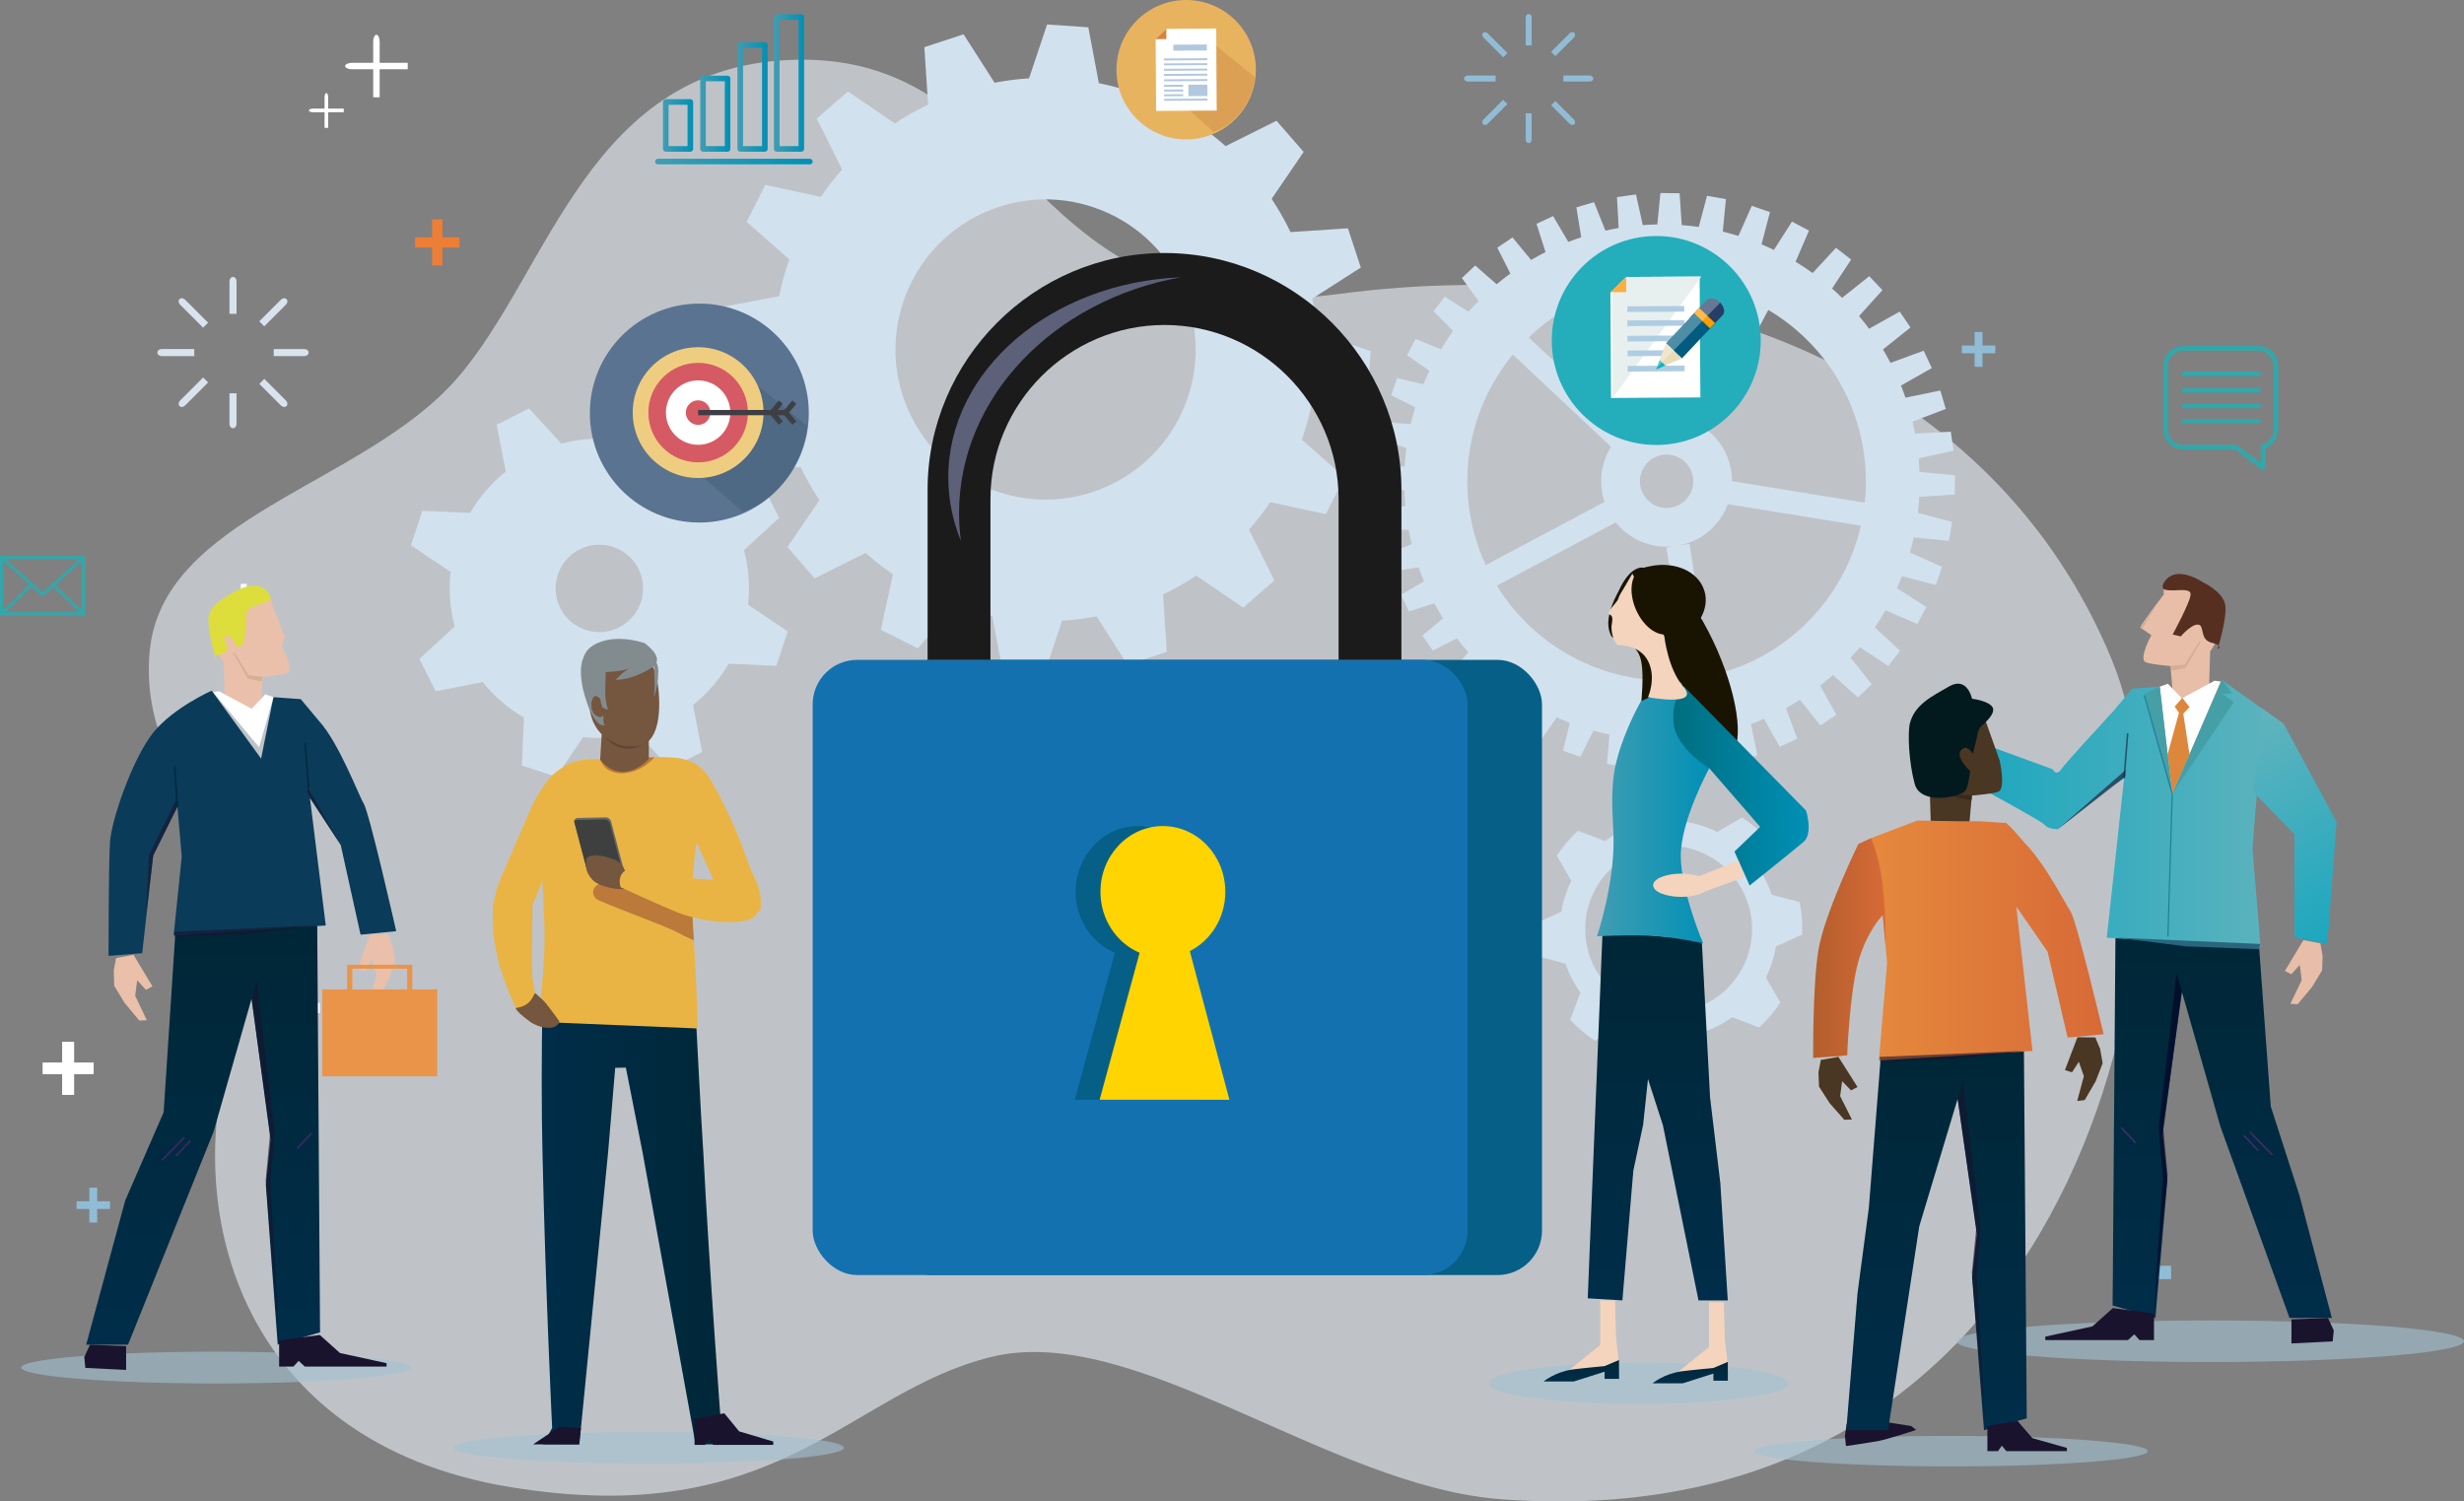 <?xml version="1.0" encoding="UTF-8"?><svg id="Layer_2" xmlns="http://www.w3.org/2000/svg" xmlns:xlink="http://www.w3.org/1999/xlink" viewBox="0 0 1481.42 902.75"><rect x="0" y="0" width="1481.42" height="902.75" fill="#808080" stroke="none"/><defs><style>.cls-1{fill:#f4d4bd;}.cls-2{fill:#faaf40;}.cls-3{fill:#035c80;}.cls-4{fill:#efcd80;}.cls-5{fill:#ed7e36;}.cls-6{fill:#eac0aa;}.cls-7{fill:#fcfcfd;}.cls-8{fill:#e8bea9;}.cls-9{fill:#e8b35f;}.cls-10{fill:#ea944a;}.cls-11{fill:#e9dbb9;}.cls-12{fill:#e8efef;}.cls-13{fill:#e9b444;}.cls-14{fill:#ff9d00;}.cls-15,.cls-16{fill:#fff;}.cls-17{fill:#ffd400;}.cls-18{fill:#e47d3a;}.cls-19{fill:#686868;}.cls-20{fill:#021a1e;}.cls-21{fill:#91bcd6;}.cls-22{fill:#bb793a;}.cls-23{fill:#d2e1ee;}.cls-24{fill:#abd8e1;}.cls-25{fill:#afcde2;}.cls-26{fill:#b2c8de;}.cls-27{fill:#d9e3ed;}.cls-28{fill:#dddd3c;}.cls-29{fill:#d4b095;}.cls-30{fill:#dd873d;}.cls-31{fill:#d3af94;}.cls-32{fill:#d65a64;}.cls-33{fill:#db813c;}.cls-34{fill:#0a3b59;}.cls-35{fill:#065f87;}.cls-36{fill:#1371b0;}.cls-37{fill:#0db3be;}.cls-38{fill:#191401;}.cls-39,.cls-40{fill:#19132e;}.cls-41{fill:#3e3f44;}.cls-42{fill:#1b1b1c;}.cls-43{fill:#459fa7;}.cls-44{fill:#29667d;}.cls-45{fill:#562f21;}.cls-46{fill:#493623;}.cls-47{fill:#263e66;}.cls-48{fill:#33a7aa;}.cls-49{fill:#3d403f;}.cls-50{fill:#5a7390;}.cls-51{fill:#3a2a1c;}.cls-52{fill:#55b6ca;}.cls-53{fill:#49478a;}.cls-54{fill:#604533;}.cls-55{fill:#5d6079;}.cls-56{fill:#75563e;}.cls-57{fill:#828c8e;}.cls-58{fill:#24adbb;}.cls-59{fill:url(#Dégradé_sans_nom_71);}.cls-60{fill:url(#Dégradé_sans_nom_78);}.cls-61{fill:url(#Dégradé_sans_nom_89);}.cls-62{fill:url(#Dégradé_sans_nom_86);}.cls-63{fill:url(#Dégradé_sans_nom_53);}.cls-64{stroke:#3e2b68;}.cls-64,.cls-65,.cls-66,.cls-67{fill:none;stroke-miterlimit:10;}.cls-65{stroke:#3d2767;}.cls-66{stroke:#25596b;}.cls-67{stroke:#382b66;}.cls-68{fill:url(#Dégradé_sans_nom_5);}.cls-69{fill:url(#Dégradé_sans_nom_53-2);}.cls-70{fill:url(#Dégradé_sans_nom_53-9);}.cls-71{fill:url(#Dégradé_sans_nom_53-8);}.cls-72{fill:url(#Dégradé_sans_nom_53-3);}.cls-73{fill:url(#Dégradé_sans_nom_53-7);}.cls-74{fill:url(#Dégradé_sans_nom_53-6);}.cls-75{fill:url(#Dégradé_sans_nom_53-4);}.cls-76{fill:url(#Dégradé_sans_nom_53-5);}.cls-77{fill:url(#Dégradé_sans_nom_86-3);}.cls-78{fill:url(#Dégradé_sans_nom_86-4);}.cls-79{fill:url(#Dégradé_sans_nom_86-2);}.cls-80{fill:url(#Dégradé_sans_nom_86-6);}.cls-81{fill:url(#Dégradé_sans_nom_86-5);}.cls-82{fill:url(#Dégradé_sans_nom_78-2);}.cls-83{isolation:isolate;}.cls-84{fill:url(#Dégradé_sans_nom_56);}.cls-84,.cls-85,.cls-86,.cls-87,.cls-40{opacity:.6;}.cls-85{fill:#a3c1d0;}.cls-86{fill:#eaf0f9;}.cls-87{fill:#000023;}.cls-88{fill:#bd7339;}.cls-88,.cls-89,.cls-16{opacity:.3;}.cls-89{fill:#2f5064;}</style><linearGradient id="Dégradé_sans_nom_53" x1="325.69" y1="736.07" x2="444" y2="736.07" gradientUnits="userSpaceOnUse"><stop offset="0" stop-color="#002d49"/><stop offset="1" stop-color="#002737"/></linearGradient><linearGradient id="Dégradé_sans_nom_53-2" x1="606.03" y1="792.43" x2="606.03" y2="559.74" gradientTransform="translate(1942.09) rotate(-180) scale(1 -1)" xlink:href="#Dégradé_sans_nom_53"/><linearGradient id="Dégradé_sans_nom_78" x1="558.61" y1="489.38" x2="758.94" y2="489.38" gradientTransform="translate(1942.09) rotate(-180) scale(1 -1)" gradientUnits="userSpaceOnUse"><stop offset="0" stop-color="#62b4bd"/><stop offset="1" stop-color="#1ca7bf"/></linearGradient><linearGradient id="Dégradé_sans_nom_56" x1="1288.87" y1="490.61" x2="1306.38" y2="490.61" gradientUnits="userSpaceOnUse"><stop offset="0" stop-color="#006782"/><stop offset="1" stop-color="#006883"/></linearGradient><linearGradient id="Dégradé_sans_nom_78-2" x1="601.87" y1="436.92" x2="530.51" y2="560.51" xlink:href="#Dégradé_sans_nom_78"/><linearGradient id="Dégradé_sans_nom_53-3" x1="122.11" y1="808.51" x2="122.11" y2="552.45" xlink:href="#Dégradé_sans_nom_53"/><linearGradient id="Dégradé_sans_nom_53-4" x1="104.5" y1="472.87" x2="107.15" y2="472.87" gradientTransform="translate(33.59 -6.28) rotate(4.04)" xlink:href="#Dégradé_sans_nom_53"/><linearGradient id="Dégradé_sans_nom_53-5" x1="182.99" y1="460.23" x2="186.04" y2="460.23" gradientTransform="translate(36.76 -13.08) rotate(4.51)" xlink:href="#Dégradé_sans_nom_53"/><linearGradient id="Dégradé_sans_nom_53-6" x1="945.41" y1="781.88" x2="945.41" y2="558.55" gradientTransform="translate(1942.09) rotate(-180) scale(1 -1)" xlink:href="#Dégradé_sans_nom_53"/><linearGradient id="Dégradé_sans_nom_53-7" x1="1016.17" y1="831.74" x2="1016.17" y2="818.82" xlink:href="#Dégradé_sans_nom_53"/><linearGradient id="Dégradé_sans_nom_53-8" x1="950.76" y1="830.61" x2="950.76" y2="817.69" xlink:href="#Dégradé_sans_nom_53"/><linearGradient id="Dégradé_sans_nom_86" x1="960.13" y1="488.75" x2="1027.65" y2="488.75" gradientUnits="userSpaceOnUse"><stop offset="0" stop-color="#409db2"/><stop offset="1" stop-color="#0090b6"/></linearGradient><linearGradient id="Dégradé_sans_nom_89" x1="1006" y1="472.5" x2="1087.42" y2="472.5" gradientUnits="userSpaceOnUse"><stop offset="0" stop-color="#006e80"/><stop offset="1" stop-color="#0090b6"/></linearGradient><linearGradient id="Dégradé_sans_nom_53-9" x1="1164.28" y1="859.88" x2="1164.28" y2="628.06" xlink:href="#Dégradé_sans_nom_53"/><linearGradient id="Dégradé_sans_nom_5" x1="1090.14" y1="565.5" x2="1264.77" y2="565.5" gradientUnits="userSpaceOnUse"><stop offset="0" stop-color="#e9903e"/><stop offset="1" stop-color="#d76a37"/></linearGradient><linearGradient id="Dégradé_sans_nom_71" x1="1090.12" y1="570" x2="1133.59" y2="570" gradientUnits="userSpaceOnUse"><stop offset=".06" stop-color="#b45f2d"/><stop offset="1" stop-color="#d76a37"/></linearGradient><linearGradient id="Dégradé_sans_nom_86-2" x1="465.31" y1="49.89" x2="483.45" y2="49.89" xlink:href="#Dégradé_sans_nom_86"/><linearGradient id="Dégradé_sans_nom_86-3" x1="443.37" y1="58.29" x2="461.51" y2="58.29" xlink:href="#Dégradé_sans_nom_86"/><linearGradient id="Dégradé_sans_nom_86-4" x1="420.98" y1="68.36" x2="439.11" y2="68.36" xlink:href="#Dégradé_sans_nom_86"/><linearGradient id="Dégradé_sans_nom_86-5" x1="398.59" y1="75.42" x2="416.72" y2="75.42" xlink:href="#Dégradé_sans_nom_86"/><linearGradient id="Dégradé_sans_nom_86-6" x1="393.88" y1="97.14" x2="488.6" y2="97.14" xlink:href="#Dégradé_sans_nom_86"/></defs><g id="Layer_1-2"><path class="cls-5" d="m259.76,148.82h-10.2v-6.11h10.2v-10.81h6.26v10.81h10.2v6.11h-10.2v10.81h-6.26v-10.81Z"/><path class="cls-27" d="m137.97,169.07v19.64h4.25v-19.64c0-1.41-.95-2.56-2.12-2.56s-2.12,1.15-2.12,2.56Z"/><path class="cls-27" d="m137.97,254.92c0,1.41.95,2.56,2.12,2.56s2.12-1.15,2.12-2.56v-18.46h-4.25v18.46Z"/><path class="cls-27" d="m94.61,211.99c0,1.17,1.15,2.12,2.56,2.12h19.64v-4.25h-19.64c-1.41,0-2.56.95-2.56,2.12Z"/><path class="cls-27" d="m183.01,209.87h-18.46v4.25h18.46c1.41,0,2.56-.95,2.56-2.12s-1.15-2.12-2.56-2.12Z"/><path class="cls-27" d="m108.24,183.14l13.89,13.89,3-3-13.89-13.89c-1-1-2.48-1.14-3.31-.31s-.69,2.31.31,3.31Z"/><path class="cls-27" d="m168.94,243.84c1,1,2.48,1.14,3.31.31s.69-2.31-.31-3.31l-13.05-13.05-3,3,13.05,13.05Z"/><path class="cls-27" d="m107.93,244.16c.83.83,2.31.69,3.31-.31l13.89-13.89-3-3-13.89,13.89c-1,1-1.14,2.48-.31,3.31Z"/><path class="cls-27" d="m168.94,180.14l-13.05,13.05,3,3,13.05-13.05c1-1,1.14-2.48.31-3.31s-2.31-.69-3.31.31Z"/><path class="cls-21" d="m1283.78,769.08h-13.36v-8h13.36v-14.15h8.2v14.15h13.36v8h-13.36v14.15h-8.2v-14.15Z"/><path class="cls-21" d="m917.28,10.59v16.76h3.62V10.59c0-1.21-.81-2.19-1.81-2.19s-1.81.98-1.81,2.19Z"/><path class="cls-21" d="m917.28,83.86c0,1.21.81,2.19,1.81,2.19s1.81-.98,1.81-2.19v-15.76h-3.62v15.76Z"/><path class="cls-21" d="m880.26,47.23c0,1,.98,1.81,2.19,1.81h16.76v-3.62h-16.76c-1.21,0-2.19.81-2.19,1.81Z"/><path class="cls-21" d="m955.72,45.41h-15.76v3.62h15.76c1.21,0,2.19-.81,2.19-1.81s-.98-1.81-2.19-1.81Z"/><path class="cls-21" d="m891.9,22.6l11.85,11.85,2.56-2.56-11.85-11.85c-.85-.85-2.12-.97-2.83-.27s-.59,1.97.27,2.83Z"/><path class="cls-21" d="m943.71,74.41c.85.85,2.12.97,2.83.27.71-.71.59-1.97-.27-2.83l-11.14-11.14-2.56,2.56,11.14,11.14Z"/><path class="cls-21" d="m891.63,74.68c.71.71,1.97.59,2.83-.27l11.85-11.85-2.56-2.56-11.85,11.85c-.85.85-.97,2.12-.27,2.83Z"/><path class="cls-21" d="m943.71,20.04l-11.14,11.14,2.56,2.56,11.14-11.14c.85-.85.97-2.12.27-2.83s-1.97-.59-2.83.27Z"/><path class="cls-86" d="m1269.92,397.28c55.63,135.59-4.98,531.22-367.43,504.14-103.99-7.77-220.26-106.88-306.71-85.52-86.46,21.36-127.4,105.07-289.79,78.07-162.39-26.99-199.67-168.25-164.6-273.46,35.08-105.22-59.08-138.36-51.48-228.04,6.95-82.02,128.55-100.46,184.8-164.88,56.24-64.42,79.21-190.16,205.54-191.69,140.74-1.71,134.82,166.09,323.56,140.98,208.58-27.75,395.96,49.38,466.12,220.39Z"/><path class="cls-23" d="m1150.56,323.15l21.12,2.03,2-11.37-20.61-5.47c.38-3.17.65-6.37.84-9.59l21.33-1.41.14-11.55-21.35-2.09c-.11-2.68-.29-5.37-.54-8.07l21-4.64-1.6-11.43-21.5,1.16c-.46-2.42-.97-4.83-1.54-7.2l20-7.65-3.27-11.07-20.95,4.29c-.85-2.46-1.75-4.88-2.72-7.27l18.55-10.5-4.89-10.46-19.96,7.32c-1.43-2.74-2.94-5.43-4.52-8.07l16.54-13.22-6.48-9.55-18.4,10.31c-1.93-2.61-3.94-5.15-6.03-7.62l14.06-15.58-7.94-8.38-16.31,13c-1.96-1.92-3.97-3.79-6.04-5.6l11.46-17.4-9.11-7.09-14.03,15.18c-3.32-2.4-6.74-4.65-10.25-6.78l8.04-18.75-10.22-5.37-10.87,17.01c-2.44-1.18-4.92-2.3-7.43-3.35l5.06-19.39-10.91-3.78-8.06,18.1c-3.09-.96-6.22-1.84-9.38-2.61l1.88-19.52-11.37-2-4.97,18.73c-3.38-.49-6.79-.85-10.23-1.12l-1.27-19.14-11.55-.14-1.85,18.87c-2.91.05-5.83.19-8.76.41l-4.07-18.42-11.43,1.6,1.01,18.59c-2.68.46-5.33.98-7.96,1.57l-6.86-17.12-10.58,3.12,2.88,18c-2.62.86-5.21,1.79-7.76,2.78l-9.12-15.52-9.99,4.67,5.41,16.96c-2.95,1.49-5.84,3.07-8.67,4.73l-11.18-13.54-9.13,6.19,7.85,15.53c-2.83,2.06-5.57,4.21-8.24,6.44l-12.92-11.3-8.01,7.58,10.03,13.76c-2.08,2.11-4.11,4.28-6.07,6.5l-14.21-9.05-6.77,8.71,11.78,11.87c-2.59,3.58-5.02,7.28-7.3,11.07l-15.27-6.26-5.12,9.77,13.43,9.42c-1.28,2.67-2.49,5.38-3.62,8.13l-15.78-3.85-3.61,10.42,14.48,7.21c-1.01,3.33-1.91,6.71-2.7,10.12l-15.98-1.28-1.91,10.86,15.29,4.77c-.48,3.61-.84,7.26-1.06,10.93l-15.85,1.3-.14,11.03,15.78,2.23c.1,3.08.31,6.18.6,9.28l-15.4,3.66,1.53,10.92,15.88-.18c.54,2.9,1.17,5.75,1.87,8.58l-14.76,5.92,3.12,10.58,15.77-2.53c1,2.86,2.08,5.67,3.24,8.44l-13.75,8.08,4.67,9.99,15.32-4.88c1.65,3.1,3.39,6.13,5.24,9.08l-12.4,10.24,6.19,9.13,14.53-7.34c2.2,2.88,4.5,5.68,6.89,8.39l-10.75,12.29,7.58,8.01,13.38-9.75c2.22,2.08,4.49,4.1,6.82,6.05l-8.86,13.93,8.71,6.77,11.9-11.81c3.59,2.46,7.29,4.77,11.09,6.92l-6.44,15.7,9.77,5.13,9.9-14.12c2.6,1.17,5.23,2.27,7.9,3.29l-4.1,16.8,10.42,3.61,7.84-15.75c3.17.88,6.38,1.65,9.62,2.33l-1.42,17.62,10.86,1.91,5.37-17.2c3.36.36,6.75.63,10.15.77l1.48,18.07,11.03.14,2.59-18.32c2.8-.16,5.61-.39,8.42-.7l4.28,18.01,10.92-1.53-.21-18.87c2.58-.54,5.12-1.14,7.64-1.8l6.77,17.68,11.07-3.27-3.85-18.81c2.64-.97,5.25-2.01,7.82-3.11l9.52,16.81,10.46-4.89-6.75-18.39c2.86-1.57,5.66-3.22,8.4-4.96l12.32,15.41,9.55-6.48-9.78-17.45c2.65-2.06,5.22-4.2,7.72-6.42l14.97,13.51,8.38-7.94-12.72-15.96c1.91-2.06,3.77-4.17,5.57-6.32l17.12,11.28,7.09-9.11-15.22-14.07c2.28-3.33,4.42-6.76,6.43-10.26l19.16,8.21,5.37-10.22-17.7-11.31c1.08-2.39,2.1-4.8,3.06-7.24l20.37,5.32,3.78-10.91-19.36-8.62c.84-2.96,1.61-5.95,2.27-8.97Zm-122.11,83.06l-12.72-79.21-7.49,1.2c14.47-2.32,25.81-12.27,30.61-25.08l79.97,12.95c-10.04,43.84-44.43,79.78-90.37,90.13Zm-128.53-54.08l71.5-38.02c8.58,10.58,22.41,16.41,36.82,14.1l-6.37,1.02,12.74,79.28c-46.96,5.01-91.1-18.06-114.68-56.38Zm117.93-65.31c1.41,8.75-4.55,16.98-13.3,18.39-8.75,1.41-16.98-4.55-18.39-13.3-1.41-8.75,4.55-16.98,13.3-18.39,8.75-1.41,16.98,4.55,18.39,13.3Zm-108.3-73.65l59.03,55.45c-4.83,7.77-6.99,17.24-5.42,26.98.34,2.14.86,4.2,1.52,6.19l-71.4,37.96c-4.51-9.75-7.78-20.27-9.57-31.4-5.68-35.35,4.74-69.57,25.84-95.2Zm141.14-33.29l-38.01,71.61c-5.34-1.51-11.08-1.92-16.91-.98-6.71,1.08-12.75,3.8-17.78,7.68l-58.89-55.32c16.98-16.3,38.91-27.79,63.91-31.8,23.84-3.83,47.16-.34,67.69,8.81Zm70.45,122.35l-79.79-12.92c0-2.04-.17-4.11-.5-6.19-1.71-10.62-7.52-19.56-15.55-25.46l37.86-71.33c29.49,17.52,51.28,47.51,57.14,84.02,1.74,10.8,1.96,21.5.84,31.87Z"/><path class="cls-23" d="m624.52,478.18l13.18-6.15-1.79-10.94-14.45-1.63c-2.06-5.28-5.07-10.09-8.83-14.21l4.97-13.66-8.99-6.47-11.38,9.07c-4.98-2.19-10.43-3.51-16.17-3.79l-6.16-13.21-10.93,1.79-1.64,14.46c-5.26,2.05-10.06,5.04-14.18,8.78l-13.73-5-6.47,8.99,9.09,11.41c-2.21,5.01-3.54,10.49-3.81,16.26l-13.26,6.18,1.78,10.93,14.54,1.64c2.05,5.24,5.03,10.02,8.75,14.11l-5.01,13.76,8.99,6.47,11.44-9.11c4.99,2.2,10.45,3.53,16.2,3.8l6.18,13.25,10.93-1.79,1.64-14.51c5.26-2.05,10.05-5.04,14.16-8.77l13.71,4.99,6.47-8.99-9.07-11.39c2.21-5.02,3.55-10.51,3.82-16.29Zm-17.22,6.37c-4.69,15.71-21.22,24.65-36.93,19.96-15.71-4.69-24.65-21.22-19.96-36.93,4.69-15.71,21.22-24.65,36.93-19.96,15.71,4.69,24.65,21.22,19.96,36.93Z"/><path class="cls-23" d="m882.35,538.74c.1-4.55-.08-9.14-.58-13.75l20.14-10.64-3.8-15.92-22.77-.4c-1.81-4.78-3.94-9.37-6.36-13.75l14.2-17.47-9.69-13.19-20.93,8.32c-3.18-3.32-6.56-6.42-10.12-9.3l6.58-21.55-13.94-8.57-16.26,15.6c-4.59-2.07-9.34-3.82-14.2-5.22l-2.31-22.4-16.18-2.48-8.91,20.67c-4.55-.1-9.14.08-13.75.58l-10.64-20.14-15.92,3.8-.4,22.77c-4.78,1.81-9.37,3.94-13.75,6.36l-17.47-14.2-13.19,9.69,8.32,20.93c-3.32,3.18-6.42,6.56-9.3,10.12l-21.55-6.58-8.57,13.94,15.6,16.26c-2.07,4.59-3.82,9.34-5.23,14.2l-22.4,2.31-2.48,16.18,20.67,8.91c-.1,4.55.08,9.14.58,13.75l-20.14,10.64,3.8,15.92,22.77.4c1.81,4.78,3.94,9.37,6.36,13.75l-14.2,17.47,9.69,13.19,20.93-8.32c3.18,3.32,6.56,6.42,10.12,9.3l-6.58,21.55,13.94,8.57,16.26-15.6c4.59,2.07,9.34,3.82,14.2,5.22l2.31,22.4,16.18,2.48,8.91-20.67c4.55.1,9.14-.08,13.75-.58l10.64,20.14,15.92-3.8.4-22.77c4.78-1.81,9.37-3.94,13.75-6.36l17.47,14.2,13.19-9.69-8.32-20.93c3.32-3.18,6.42-6.56,9.3-10.12l21.55,6.58,8.57-13.94-15.6-16.26c2.07-4.59,3.82-9.34,5.23-14.2l22.4-2.31,2.48-16.18-20.67-8.91Zm-33.93,19.52c-12.14,40.68-54.95,63.82-95.63,51.68-40.68-12.14-63.82-54.95-51.68-95.63,12.14-40.68,54.95-63.82,95.63-51.68,40.68,12.14,63.82,54.95,51.68,95.63Z"/><path class="cls-23" d="m1057.68,617.74c4.83-4.46,9.12-9.46,12.72-14.96l-8.7-15.04c2.9-5.83,4.95-12.12,6.01-18.68l15.83-7.14c.11-3.21.1-6.49-.18-9.8-.26-3.32-.75-6.55-1.39-9.73l-16.8-4.45c-2.14-6.36-5.13-12.2-8.94-17.48l6.16-16.3c-4.48-4.77-9.49-9.07-14.96-12.64l-15.06,8.68c-5.82-2.91-12.05-4.96-18.75-6.04l-7.06-15.87c-3.27-.11-6.55-.09-9.87.17-3.28.29-6.59.8-9.69,1.43l-4.52,16.79c-6.38,2.13-12.24,5.18-17.47,8.96l-16.33-6.1c-4.8,4.45-9.04,9.48-12.69,14.92l8.71,15.09c-2.84,5.79-4.92,12.07-5.99,18.67l-15.85,7.13c-.12,3.23-.09,6.5.16,9.83.28,3.28.8,6.53,1.42,9.7l16.78,4.5c2.13,6.28,5.22,12.13,8.95,17.43l-6.18,16.28c4.51,4.83,9.49,9.09,14.96,12.69l15.08-8.68c5.78,2.85,12.07,4.93,18.7,6.02l7.16,15.83c3.21.13,6.53.09,9.84-.16,3.32-.31,6.51-.76,9.74-1.44l4.44-16.78c6.38-2.12,12.23-5.17,17.5-8.98l16.23,6.16Zm-30.55-15.02c-24.35,13.21-54.8,4.17-68.01-20.18-13.21-24.35-4.17-54.8,20.18-68.01,24.35-13.21,54.8-4.17,68.01,20.18,13.21,24.35,4.17,54.8-20.18,68.01Z"/><path class="cls-23" d="m791.66,200.22c-.42-6.89-1.29-13.81-2.62-20.72l29.12-18.64-7.76-23.6-34.5,2.29c-3.34-7-7.15-13.67-11.36-19.99l19.26-28.22-16.33-18.73-30.6,15.24c-5.23-4.62-10.74-8.89-16.48-12.78l7.22-33.43-22.18-11.2-22.62,25.66c-7.21-2.54-14.61-4.59-22.14-6.1l-6.34-33.59-24.79-1.7-10.85,32.4c-6.89.42-13.81,1.29-20.72,2.62l-18.64-29.12-23.6,7.76,2.29,34.5c-7,3.34-13.67,7.15-19.99,11.36l-28.22-19.26-18.73,16.33,15.24,30.6c-4.62,5.23-8.89,10.74-12.78,16.48l-33.43-7.22-11.2,22.18,25.66,22.62c-2.54,7.21-4.59,14.61-6.1,22.14l-33.59,6.34-1.7,24.79,32.4,10.85c.42,6.89,1.29,13.81,2.62,20.72l-29.12,18.64,7.76,23.6,34.5-2.29c3.34,7,7.15,13.67,11.36,19.99l-19.26,28.22,16.33,18.73,30.6-15.24c5.23,4.62,10.74,8.89,16.48,12.78l-7.22,33.43,22.18,11.2,22.62-25.66c7.21,2.54,14.61,4.59,22.14,6.1l6.34,33.59,24.79,1.7,10.85-32.4c6.89-.42,13.81-1.29,20.72-2.62l18.64,29.12,23.6-7.76-2.29-34.5c7-3.35,13.67-7.15,19.99-11.36l28.22,19.26,18.73-16.33-15.24-30.6c4.62-5.23,8.89-10.74,12.78-16.48l33.43,7.22,11.2-22.18-25.66-22.62c2.54-7.21,4.59-14.61,6.1-22.14l33.59-6.34,1.7-24.79-32.4-10.85Zm-91.75,68.9c-32.57,39.37-90.89,44.88-130.27,12.31-39.37-32.57-44.88-90.9-12.31-130.27,32.57-39.37,90.9-44.88,130.27-12.31,39.37,32.57,44.88,90.89,12.31,130.27Z"/><path class="cls-23" d="m738.42,248.03c20.92-60.63-11.27-126.75-71.9-147.68-60.63-20.92-126.75,11.27-147.68,71.9-20.92,60.63,11.27,126.75,71.9,147.68,60.63,20.93,126.75-11.27,147.68-71.9Zm-24.48-8.45c-16.26,47.11-67.63,72.13-114.74,55.87-47.11-16.26-72.13-67.63-55.87-114.74,16.26-47.11,67.63-72.13,114.74-55.87,47.11,16.26,72.13,67.63,55.87,114.74Z"/><path class="cls-23" d="m447.33,330.72l21.12-19.34-9.82-19.48-28.11,5.48c-6.99-8.7-15.49-15.94-24.99-21.46l1.25-28.59-20.72-6.83-16,23.76c-10.65-1.16-21.67-.42-32.6,2.46l-19.38-21.16-19.48,9.82,5.49,28.12c-8.67,6.96-15.91,15.42-21.42,24.88l-28.74-1.26-6.83,20.72,23.82,16.05c-1.18,10.7-.44,21.79,2.46,32.78l-21.24,19.46,9.82,19.48,28.27-5.51c6.94,8.63,15.37,15.83,24.79,21.32l-1.26,28.8,20.72,6.83,16.08-23.88c10.67,1.17,21.71.44,32.67-2.45l19.44,21.23,19.48-9.82-5.5-28.21c8.67-6.96,15.89-15.41,21.4-24.86l28.69,1.26,6.83-20.72-23.78-16.01c1.19-10.73.45-21.84-2.47-32.85Zm-60.7,22.65c.22,14.52-11.36,26.47-25.88,26.69-14.52.22-26.47-11.37-26.69-25.88-.22-14.52,11.37-26.47,25.88-26.69s26.47,11.37,26.69,25.88Z"/><path class="cls-23" d="m416.73,373.26c10.75-31.16-5.79-65.13-36.95-75.88-31.16-10.75-65.13,5.79-75.88,36.95-10.75,31.16,5.79,65.13,36.95,75.88,31.16,10.75,65.13-5.79,75.88-36.95Zm-30.46-10.51c-4.95,14.34-20.58,21.95-34.92,17-14.34-4.95-21.95-20.58-17-34.92,4.95-14.34,20.58-21.95,34.92-17,14.34,4.95,21.95,20.58,17,34.92Z"/><path class="cls-21" d="m53.72,726.89h-7.7v-4.62h7.7v-8.17h4.73v8.17h7.7v4.62h-7.7v8.17h-4.73v-8.17Z"/><path class="cls-21" d="m1187.2,212.39h-7.7v-4.62h7.7v-8.17h4.73v8.17h7.7v4.62h-7.7v8.17h-4.73v-8.17Z"/><path class="cls-18" d="m850.93,736.16h-7.87v-5.17h7.87v-9.15h4.83v9.15h7.87v5.17h-7.87v9.15h-4.83v-9.15Z"/><ellipse class="cls-85" cx="390.07" cy="870.47" rx="117.31" ry="9.56"/><path class="cls-53" d="m376.18,635.83c.38,0,.73-.25.83-.62l5.82-21.26c.12-.45-.15-.91-.61-1.03-.47-.12-.93.14-1.05.59l-5.82,21.26c-.12.45.15.91.61,1.03.07.02.15.03.22.03Z"/><path class="cls-63" d="m326.24,606.33l91.72-2.62c.96,16.91,3.19,63.56,4.9,89.44,3.72,72.36,10.71,164.47,10.71,164.47l10.44,10.81h-25.8s-31.83-175.27-31.83-175.27l-10.1-51.25-6.4.13-4.3,51.12-17.27,175.27h-21.73s5.39-9.86,5.39-9.86c0,0-3.99-81.58-5.81-165.42-.6-22.69-.69-65.66.07-86.81Z"/><path class="cls-13" d="m296.38,545.88c.08-1.56.34-3.39.93-5.13.85-5.95,3.32-11.73,5.78-17.42,5.48-12.71,10.95-25.42,16.43-38.13,2.08-4.83,6.13-11,9.38-15.39,6.88-9.27,17.1-12.32,29.96-12.27,6,.02-9.99,24.17-13.81,30.07-5.64,8.72-7.49,19.31-16.27,35.8-2.94,5.51-5.28,14.07-8.71,20.56.08,1.19.08,2.39.07,3.58-.09,8.52-.17,17.03-.26,25.55-.08,7.7-.34,14.89,1.59,22.39.78,3.03-.36,6.2-3.21,8.4-4.25,3.27-7.74,3.01-7.74,3.01-5.36-11.51-9.94-23.38-12.35-35.56-.52-2.61-.93-5.24-1.24-7.87-.67-5.84-.86-11.71-.55-17.58Z"/><path class="cls-13" d="m323.93,614.42l95.47,3.94c-.26-16.77-1.4-40.1-2.25-53.02-.07-.83-.1-1.62-.13-2.39-.58-8.31-.92-16.46-.81-25.17,0-.86,0-1.72.04-2.58.07-3.42.25-6.93.53-10.57.43-5.91,1.1-12.19,2.09-19.01,1.38-9.52,7.31-22.92,5.78-30.27-1.92-8.9-9.84-15.78-19.51-18.62-3.55-1.06-7.32-1.58-11.13-1.45l-39.68,1.31c-27.35.9-30.28,27.22-29.58,45.31.55,14.33,1.48,28.69,2.14,43.05.83,19.56.73,29.38-1.2,48.81-.55,5.66-1.64,14.9-1.76,20.68Z"/><path class="cls-22" d="m359.83,541.22c12.03,5.38,41.01,15.84,46.91,19.12,3.26,1.81,6.79,3.51,10.43,5.01-.07-.83-.1-1.62-.13-2.39-.59-8.3-.92-16.46-.81-25.17-11.75-2.61-24.06-6.1-32.15-9.46-3.24-1.33-14.82-7.68-17.04-4.13-1.66,2.7-5.18,5.78-8.44,8.32-3.16,2.43-2.51,7.04,1.24,8.7Z"/><path class="cls-19" d="m345.24,493.52c-.02.26,0,.52.06.79l7.7,29.18c.37,1.36,1.88,2.42,3.36,2.37l16.65-.38c.55-.04,1.04-.18,1.42-.44v-.03c.6-.45.86-1.19.64-2.03l-7.69-29.21c-.34-1.32-1.85-2.38-3.33-2.34l-16.65.38c-1.19.03-2.02.73-2.15,1.72Z"/><path class="cls-49" d="m345.24,493.52c-.02.26,0,.52.06.79l7.7,29.18c.37,1.36,1.88,2.42,3.36,2.37l16.65-.38c.55-.04,1.04-.18,1.42-.44v-.03c.06-.25.04-.51-.05-.79l-7.69-29.21c-.34-1.32-1.85-2.38-3.37-2.34l-16.65.38c-.58.03-1.04.18-1.43.48Z"/><path class="cls-56" d="m370.21,517.18c5.69,2.48,6.57,10.51,8.8,13.38,2.7,3.47-2.81,4.58-8.79,3.84-5.36-.66-11.91-2.92-14.04-5.44-1.81-2.14-4.13-4.7-3.91-11.19.17-5.3,10.52-3.83,17.94-.58Z"/><path class="cls-13" d="m374.62,524.46c2.18-2.48,4.49-.66,7.71.3,11.56,3.46,31.63,2.61,46.57,4.38-1.01-2.38-1.96-4.67-2.85-6.7-8.84-20.07-14.05-28.56-17.45-35.75-3.17-6.72-17.62-31.15-11.69-31.35,15.08-.5,23.98,2.92,30.12,13.3,12.87,21.8,19.26,40.41,23.51,51.86,2.75,7.41,6.29,12.16,6.81,19.35.03.21.02,4.86.04,5.08.16,3.42-.43,1.88-2.19,3.86-.18.35-.33.69-.54,1.05-3.92,6.95-30.14,5.62-47.7-1.38-8.33-3.32-33.78-14.96-33.78-14.96,0,0-2.13-4.98,1.45-9.04Z"/><path class="cls-22" d="m360.87,456.36c.21.85.53,1.64.95,2.39,2.07,3.95,6.63,6.38,12.6,6.19,6.89-.23,13.89-3.9,18.56-9.13.17-.16.34-.36.47-.53l-32.58,1.08Z"/><path class="cls-56" d="m390.07,436.22v20.12s-15.24,17.22-29.23.4l1.22-20.52h28.01Z"/><path class="cls-54" d="m375.16,449.97c.37.05.75.1,1.13.12,4.69.36,9.02-1.01,12.53-3.95.32-.27.32-.73.01-1.03-.31-.3-.82-.33-1.14-.06-3.19,2.67-7.11,3.91-11.34,3.59-4.42-.34-8.19-2.48-11.22-6.36-.26-.34-.77-.43-1.12-.21-.36.22-.44.67-.18,1.01,3.03,3.88,6.93,6.24,11.34,6.88Z"/><path class="cls-56" d="m395.77,413.35c1.83,16.41-.23,34.15-12.73,35.31-13,1.2-26.72-6.44-28.55-22.84-1.83-16.41,6.71-31.9,19.08-34.61,12.37-2.71,20.37,5.74,22.2,22.15Z"/><path class="cls-57" d="m394.68,398.36c.59-1.54.4-3.36-.87-5.39-.25-.4-.55-.82-.9-1.25-1.45-1.88-3.55-3.65-5.47-5.17-.07.01-.14.01-.2.02-9.46-2.99-20.4-3.71-28.95.54-4.19,2.01-6.52,5.04-7.59,8.54-2.22,4.7-1.56,12.28-.34,17.97.33,1.55.69,2.96,1.06,4.14,1.66,5.47,3.8,12.88,8.21,17.03.92.75,2.4,1.51,3.75,1.35.07-.01.14-.03.2-.04-.16-.25-.32-.51-.46-.78-.44-1.66-.34-3.52-.34-5.16-.67.62-1.21.93-1.83.97-.6.05-1.27-.19-2.17-.73-2.34-1.29-3.16-3.76-3.26-6.32,0-.66.11-1.82.39-2.92.01-.01.01-.04.03-.05.21-.78.51-1.51.95-2.01.35-.39.76-.64,1.29-.64.72,0,1.96.94,2.59,1.72.05.07.1.14.14.2.14.78.31,1.55.5,2.31.2.88.46,1.75.73,2.61,1.04.52,2.09,1.22,3.24,1.34l.05-.57c-1.66-4.72-1.62-9.72-1.44-14.72.05-1.22.1-2.44.14-3.66.05-1.14.08-2.26.08-3.38v-.18c5.13-.33,10.37-.66,14.78-2.55-1.72.77-3.16,1.82-4.5,2.99-.45.39-.88.79-1.31,1.2-1.02.97-2.01,1.97-3.03,2.89,5.86.43,14.61-2.87,20.55-6.51.85-.53,1.65-1.07,2.37-1.6l.02.02.03.03c.11,1.29.2,2.59.25,3.92.25,4.7.27,9.58-.18,14.32.08,0,.18.01.27.02.24-1.26.59-2.47.93-3.7.45-1.66.87-3.33,1.01-5.08.27-3.42,1.08-8.52-.74-11.71Z"/><path class="cls-56" d="m326.35,601.23s-.87-.02,0,0c-1.44-1.31-2.99-2.8-4.53-4.14-.2.25-.47.47-.62.77-1.89,3.81-3.7,7.05-11.31,8.31,1.29,1.99,2.49,3.56,9.5,8.67,5.16,2.94,9.15,3.38,12.36,3.04,2.59-.28,4.57-2.5,4.54-3.88-3.62-4.87-7.39-10.35-9.93-12.75Z"/><polygon class="cls-39" points="336.21 857.95 349.25 858.69 348.13 868.42 320.52 868.42 336.21 857.95"/><polygon class="cls-39" points="464.91 868.76 428.89 868.76 426.17 865.33 423.86 868.76 417.57 868.76 417.57 853 435.48 849.74 444.39 860.62 464.91 866.72 464.91 868.76"/><path class="cls-52" d="m1376.98,761.53l-2.96-12.23c1.39-.15,2.75-.38,4.11-.72,2.17-.54,4.27-1.33,6.29-2.34l2.96,12.25c-2.03.99-4.13,1.76-6.29,2.31-1.35.34-2.72.58-4.11.74Z"/><path class="cls-24" d="m1273.67,612.8l1.47-5.86c3.03.96,6.11,1.83,9.25,2.59,1.95.47,3.91.89,5.87,1.26l-1.47,5.85c-1.96-.38-3.91-.8-5.87-1.27-3.13-.75-6.21-1.61-9.25-2.57Z"/><ellipse class="cls-85" cx="1328.8" cy="806.41" rx="152.61" ry="12.51"/><path class="cls-8" d="m1328.8,391.59s10.75-13.65,7.61-29.33c-1.66-8.27-22.29-14.38-29.35-14.38-7.06,0-6.14,9.58-6.14,9.58,0,0-13.06,16.87-14.1,19.82l6.63,4.64s-7.77,14.11-3.46,16.24c2.55,1.26,14.96,2.3,14.96,2.3l1.77,20.87,21.39-6.65.69-23.1Z"/><path class="cls-45" d="m1317.03,357.61c.45-4.94-10.2-1.53-15.41-3.1-3.32-.99-.11-6.63,4.05-8.51,7.72-3.49,18.87,4.12,18.87,4.12,0,0,11.37,5.39,13.17,12.88,1.8,7.49-4.49,27.42-4.49,27.42,0,0,4.23-2.08-3.44-3.96-7.67-1.88-4.06-10.48-8.18-10.9s-10.48,7.09-10.48,7.09l-4.87-1.16s10.34-18.93,10.79-23.87Z"/><polygon class="cls-31" points="1323.08 385.97 1314.07 401.57 1305.84 403.27 1304.94 400.46 1313.58 399.57 1322.11 385.97 1323.08 385.97"/><polygon class="cls-31" points="1290.27 374.29 1298.13 361.09 1286.81 377.29 1287.87 378.38 1290.27 374.29"/><polygon class="cls-69" points="1270.15 784.91 1295.9 792.39 1303.11 709.52 1300.22 682.35 1311.78 596.21 1334.9 677.15 1376.52 792.43 1401.96 792.43 1382.54 718.88 1365.25 665.29 1358.03 566.68 1303.4 563.15 1271.89 559.74 1270.15 784.91"/><path class="cls-60" d="m1190.37,446.54l43.84,16s1.84,4.63,5.31-.35c2.19-3.14,19.13-21.68,31.32-34.92l11.03-13.2,1.26-.09c.21-.23.32-.35.32-.35l-.04.33,15.08-1.1,7.51,64.56,30.05-68.5,35.55,25.51,9.56,16.79,2.31,36.42-25.75-20.46-3.47,42.81,4.91,59.88-92.5-6.07,10.4-95.92-7.59,4.9-32.29,25.83s-5.78,0-7.67-2.51c-1.89-2.51-46.39-26.37-46.39-26.37l7.23-23.18Z"/><polygon class="cls-87" points="1297.9 677.72 1300.33 708.08 1295.03 789.79 1303.23 706.61 1300.55 678.02 1311.78 596.21 1308.6 584.94 1297.9 677.72"/><line class="cls-64" x1="1349.07" y1="682.64" x2="1357.74" y2="691.89"/><polygon class="cls-39" points="1229.69 805.72 1279.4 805.72 1283.16 802.25 1286.34 805.72 1295.03 805.72 1295.03 789.79 1270.31 786.49 1258.02 797.49 1229.69 803.66 1229.69 805.72"/><polygon class="cls-39" points="1377.68 807.75 1402.46 806.53 1403.12 799.94 1399.65 792.43 1377.68 793.29 1377.68 807.75"/><polygon class="cls-15" points="1306.01 477.41 1335.19 409.78 1331.5 409.26 1311.78 419.89 1303.4 411.12 1298.5 412.85 1306.01 477.41"/><polygon class="cls-30" points="1310.04 428.56 1303.24 453.48 1306.01 477.41 1316.41 453.69 1312.64 429.14 1316.41 425.1 1312.08 419.6 1307.44 424.81 1310.04 428.56"/><polygon class="cls-43" points="1343 422.2 1306.01 477.41 1336.06 408.91 1342.13 417 1336.47 417.28 1343 422.2"/><polygon class="cls-43" points="1289.23 417.29 1306.01 477.41 1298.5 412.85 1289.23 417.29"/><polygon class="cls-44" points="1358.31 570.73 1314.09 568.99 1272.76 563.79 1358.89 567.55 1358.31 570.73"/><polygon class="cls-84" points="1303.77 563.16 1303.03 563.13 1305.63 477.46 1288.87 418.26 1289.59 418.06 1306.38 477.37 1306.38 477.43 1303.77 563.16"/><line class="cls-67" x1="1359.47" y1="448.51" x2="1357.74" y2="467.01"/><line class="cls-66" x1="1279.21" y1="440.88" x2="1277.08" y2="467.87"/><polygon class="cls-8" points="1173.21 435.42 1169.94 438.58 1174.43 445.44 1164.38 443.76 1158.07 448.52 1158.33 452.52 1166.99 457.79 1176.3 460.85 1184.6 461.81 1189.61 452.25 1173.21 435.42"/><line class="cls-64" x1="1352.7" y1="680.61" x2="1366.25" y2="694.47"/><line class="cls-64" x1="1275.36" y1="678.01" x2="1284.03" y2="687.26"/><polygon class="cls-40" points="1277.96 462.96 1277.67 467.1 1237.2 498.6 1277.96 462.96"/><polygon class="cls-40" points="1377.1 482.52 1377.1 482.52 1358.03 467.87 1358.89 463.83 1379.69 482.43 1377.1 482.52"/><polygon class="cls-82" points="1379.48 501.6 1354.94 476.3 1359.73 425.66 1373.09 435.25 1404.81 494.18 1399.26 567.62 1379.56 563.65 1379.48 501.6"/><polygon class="cls-8" points="1373.75 583.75 1377.56 585.79 1382.68 580.15 1383.85 589.29 1377.02 603.6 1381.44 603.76 1389.96 593.55 1396.11 583.46 1396.41 574.62 1395.05 567.18 1384.86 565.27 1373.75 583.75"/><g class="cls-83"><path class="cls-7" d="m144.73,361.91h-5.97v-3.92h5.97v-6.94h3.67v6.94h5.97v3.92h-5.97v6.94h-3.67v-6.94Z"/></g><g class="cls-83"><path class="cls-7" d="m177.03,609.17h-9.45v-6.21h9.45v-10.98h5.8v10.98h9.45v6.21h-9.45v10.98h-5.8v-10.98Z"/></g><ellipse class="cls-85" cx="129.99" cy="822.25" rx="117.24" ry="9.56"/><path class="cls-6" d="m134.43,398.14s-10.63-13.5-7.52-29c1.64-8.18,22.04-14.22,29.02-14.22s7.96,9.48,7.96,9.48c0,0,6.36,15.62,7.39,18.54l-1.88,5.65s7.68,13.95,3.42,16.06c-2.52,1.24-14.79,2.27-14.79,2.27l-1.75,20.64-21.15-6.57-.68-22.84Z"/><path class="cls-28" d="m147.96,370.2c-.44-4.89,8.2-7.17,13.35-8.71,3.28-.98.11-6.56-4-8.42-7.64-3.45-18.66,4.07-18.66,4.07,0,0-11.24,5.33-13.02,12.74s4.44,27.11,4.44,27.11c0,0-4.18-2.06,3.4-3.92,7.58-1.86-1.63-10.37,2.44-10.78,4.07-.41,6.6,7.01,6.6,7.01l3.87-2.09s2.02-12.12,1.58-17.01Z"/><polygon class="cls-29" points="140.09 392.6 149 408.02 157.13 409.69 158.02 406.92 149.48 406.04 141.05 392.6 140.09 392.6"/><polygon class="cls-72" points="192.42 801.08 166.97 808.47 159.84 712.49 162.7 685.62 151.26 600.46 128.4 680.48 76.96 808.51 51.81 808.51 75.3 721.75 98.39 668.76 105.54 559.31 159.54 555.81 190.7 552.45 192.42 801.08"/><path class="cls-34" d="m238.21,559.88s-16.29-72.14-19.72-77.07c-2.17-3.11-14.7-36.3-26.75-49.39l-10.91-13.05-1.24-.09c-.21-.22-.32-.35-.32-.35l.04.33-14.91-1.09-7.42,36.95-29.71-40.85s-23.06,10.15-35.15,25.22c-12.09,15.08-25.15,51.98-26.01,66.23-.86,14.25-.86,68.02-.86,68.02l20.23-1.62,6.64-58.78,14.57-29.34,2.57,30.19-4.86,47.25,91.45-6-10.28-82.88-.21,4.84,19.49,29.65,11.93,53.93,21.43-2.11Z"/><polygon class="cls-40" points="164.98 681.05 162.58 711.06 167.82 805.9 159.71 709.61 162.37 681.34 151.26 600.46 154.41 589.31 164.98 681.05"/><line class="cls-65" x1="114.4" y1="685.91" x2="105.82" y2="695.05"/><polygon class="cls-39" points="232.43 821.66 183.27 821.66 179.56 818.23 176.41 821.66 167.82 821.66 167.82 805.9 192.26 802.64 204.42 813.52 232.43 819.62 232.43 821.66"/><polygon class="cls-39" points="75.82 823.66 51.32 822.45 50.67 815.94 54.1 808.51 75.82 809.37 75.82 823.66"/><polygon class="cls-15" points="155.79 449.31 128.12 416.13 131.76 415.62 151.26 426.13 159.54 417.45 164.39 419.17 155.79 449.31"/><polygon class="cls-6" points="91.65 593.06 87.74 595.15 82.48 589.37 81.28 598.74 88.29 613.43 83.75 613.6 75 603.11 68.69 592.76 68.39 583.69 69.78 576.05 80.25 574.09 91.65 593.06"/><polygon class="cls-40" points="105.25 563.31 148.98 561.59 189.84 556.45 104.68 560.16 105.25 563.31"/><polygon class="cls-40" points="87.82 549.21 92.11 514.34 106.68 485 105.82 481 89.55 514.25 87.82 549.21"/><rect class="cls-75" x="105.35" y="460.7" width=".94" height="24.33" transform="translate(-33.06 8.63) rotate(-4.04)"/><rect class="cls-76" x="184.04" y="446.84" width=".94" height="26.77" transform="translate(-35.62 15.93) rotate(-4.51)"/><line class="cls-65" x1="110.81" y1="683.91" x2="97.41" y2="697.61"/><line class="cls-65" x1="187.27" y1="681.34" x2="178.7" y2="690.48"/><polygon class="cls-40" points="184.7 472.87 184.84 476.95 204.85 508.06 184.7 472.87"/><polygon class="cls-6" points="215.14 582.4 219.39 583.78 223.41 577.19 226.43 586.2 222.44 601.85 226.93 601.23 233.46 589.41 237.61 578.14 236.13 569.17 233.25 561.91 222.59 561.79 215.14 582.4"/><path class="cls-10" d="m247.89,594.87v-14.8h-39.17v14.8h-14.99v52.27h69.16v-52.27h-14.99Zm-36.07-12.46h32.97v12.46h-32.97v-12.46Z"/><ellipse class="cls-85" cx="985.28" cy="831.74" rx="89.99" ry="12.53"/><path class="cls-38" d="m997.82,381.73s2.06-36.2-7.79-39.96-16.94,13.8-16.94,13.8c0,0-4.89,8.37-5.95,16.04s2.13,11.48,2.13,11.48c0,0,12.97,1.09,16.78,11.92,3.81,10.83-.94,40.98-.94,40.98,0,0,28.82-8.99,19.86-22.72-7.75-11.87-7.14-31.54-7.14-31.54Z"/><ellipse class="cls-38" cx="1014.1" cy="398.61" rx="19.93" ry="61.58" transform="translate(-74.71 440.7) rotate(-23.67)"/><polygon class="cls-74" points="954.58 780.62 975.43 781.85 982 703.89 987.9 676.23 990.81 648.77 999.77 676.51 1021.19 781.88 1038.78 781.88 1034.3 711.3 1028.14 659.86 1023.14 565.2 985.36 561.81 963.56 558.55 954.58 780.62"/><polygon class="cls-1" points="1039.09 823.57 1005.9 827.26 1027.5 809.85 1027.5 782.95 1036.46 782.95 1036.99 805.11 1039.09 823.57"/><path class="cls-73" d="m1030.14,822.51s-13.51,1.25-18.97,1.98c-10.8,1.45-17.65,7.25-17.65,7.25h18.18l18.44-5.87v4.29h8.69v-11.34l-8.69,3.69Z"/><polygon class="cls-1" points="973.68 822.44 940.48 826.13 962.08 808.72 962.08 781.82 971.04 781.82 971.57 803.97 973.68 822.44"/><path class="cls-71" d="m964.72,821.38s-13.51,1.25-18.97,1.98c-10.8,1.45-17.65,7.25-17.65,7.25h18.18l18.44-5.87v4.29h8.69v-11.34l-8.69,3.69Z"/><path class="cls-62" d="m1027.65,461.92l-16.83-51.62-24.24,11.32s-10.27,17.73-14.93,37.01c-3.65,15.09-2.04,30.51-1.58,43.17,1.05,28.84-9.94,61.19-9.94,61.19,0,0,16.62-1.03,32.07-.34,15.46.69,31.76,4.56,31.76,4.56,0,0-13.37-31.44-13.44-52.64-.06-21.21,17.12-52.64,17.12-52.64Z"/><path class="cls-61" d="m1085.86,487.38l-73.47-74.76s-7.89,7.95-6.13,22.72,21.4,26.59,21.4,26.59l30.59,35.24-15.46,14.84,9.13,20.4s26.65-21.24,32.47-26.27,1.48-18.75,1.48-18.75Z"/><path class="cls-1" d="m1000.63,382.58l-19.21-37.67-5.41,9.24s-2.28,3.28-3.1,5.99c-.63,2.06-7.8,8.48-5.36,9.24,0,0,1.43.35,1.75,2,.33,1.65-.45,4.6-.45,5.4,0,7.74,3.69,11.08,3.69,11.08,0,0,13-.7,18.27,9.5,5.27,10.2,0,21.82,0,21.82,0,0,32.01,6.03,21.24-6.33-9.31-10.69-11.42-30.26-11.42-30.26Z"/><ellipse class="cls-38" cx="995.79" cy="361.36" rx="13.29" ry="21.29" transform="translate(-61.33 429.73) rotate(-23.65)"/><polygon class="cls-1" points="1024.12 536.31 1048.77 527.38 1045.09 517.4 1021.34 526.91 1024.12 536.31"/><ellipse class="cls-1" cx="1010.77" cy="532.26" rx="16.88" ry="6.99"/><path class="cls-38" d="m989.21,341.15c-1.36.4-2.67.86-3.93,1.39,10.81,7.57,19.63,19.63,23.97,34.52.59,2.02,1.07,4.03,1.47,6.04,10.98-6.31,17.05-17.45,14.07-27.66-3.66-12.55-19.59-18.94-35.58-14.28Z"/><ellipse class="cls-85" cx="1172.95" cy="872.51" rx="118.37" ry="9.15"/><path class="cls-46" d="m1160.07,469.31s-11.47-13.88-8.12-29.83c1.77-8.41,23.79-14.63,31.32-14.63s10.94,9.75,10.94,9.75l7.98,22.49s3.9,16.74-.7,18.91c-2.72,1.28-15.96,2.34-15.96,2.34l-1.89,21.23-22.83-5.09-.74-25.17Z"/><path class="cls-51" d="m1166.18,463.6l9.61,15.86c3.16.61,6.32,1.21,9.48,1.82.09-.98.18-1.96.26-2.94l-9.22-.91-9.1-13.83h-1.04Z"/><path class="cls-39" d="m1128.71,866.53c-7.45,1.3-18.86,2.91-18.86,2.91l-.66-6.24,1.12-7.12,25.96-.68,12.84,2.02,2.93,2.36s-17.56,5.74-23.33,6.75Z"/><polygon class="cls-70" points="1218.54 852.8 1192.84 859.88 1185.65 767.97 1188.53 742.24 1176.99 660.69 1153.91 737.31 1135.15 859.88 1110.03 859.88 1116.8 777.4 1123.61 726.09 1130.83 634.63 1185.35 631.28 1216.81 628.06 1218.54 852.8"/><path class="cls-68" d="m1264.77,621.82s-16.45-69.09-19.91-73.8c-2.19-2.98-14.84-28.09-27.01-40.62l-8.08-9.16-3.6-3.42c-.21-.21-.91-.33-.91-.33l.04.31-15.06-1.04h-13.26s-24.24-.4-24.24-.4l-27.88,10.59-28.15,67.71-6.58,64.4,20.42-1.55-.54-60.63,21.95-23.75,2.6,28.91-4.91,58.6,92.33-5.75-10.38-92.71-.22,4.64,19.68,28.39,12.04,51.64,21.64-2.02Z"/><polygon class="cls-40" points="1190.84 737.86 1188.42 766.6 1193.71 857.42 1185.52 765.21 1188.2 738.14 1176.99 660.69 1180.17 650.01 1190.84 737.86"/><polygon class="cls-39" points="1242.66 872.51 1206.31 872.51 1203.56 869.22 1201.23 872.51 1194.88 872.51 1194.88 857.42 1212.95 854.3 1221.94 864.71 1242.66 870.56 1242.66 872.51"/><polygon class="cls-46" points="1116.8 653.6 1112.86 655.6 1107.55 650.06 1106.34 659.04 1113.42 673.11 1108.83 673.27 1100 663.23 1093.63 653.32 1093.32 644.62 1094.73 637.31 1105.29 635.43 1116.8 653.6"/><polygon class="cls-40" points="1130.54 638.46 1174.68 636.82 1215.94 631.89 1129.96 635.45 1130.54 638.46"/><polygon class="cls-46" points="1241.48 643.4 1245.77 644.72 1249.83 638.4 1252.88 647.03 1248.86 662.01 1253.39 661.42 1259.97 650.1 1264.17 639.31 1262.67 630.72 1259.77 623.77 1249.01 623.65 1241.48 643.4"/><path class="cls-20" d="m1197.9,425.11c-1.58-2.67-7.96-4.5-12.25-4.97,0,0-2.81-13.72-13.75-7.46-10.94,6.27-20.55,10.99-23.57,21.98-1.54,5.61-.68,23.99,2.87,36.77,3.55,12.78,26.86,8.01,30.34,4.09,1.38-1.55,2.11-6.22,2.96-11.92-1.3-1.13-2.65-2.61-3.91-4.36-3.56-4.95-2.63-7.38-.9-8.83,1.63-1.36,3.39-1.37,6.55,2.74.4-2,.86-3.98,1.4-5.87,1.07-3.73,1.2-8.49,3.53-10.58,4.96-4.45,8.52-8.56,6.73-11.58Z"/><path class="cls-59" d="m1124.87,503.94l-7.61,3.55s-20.24,41.56-23.91,63.42c-3.67,21.87-3.21,65.13-3.21,65.13l20.42-1.55s1.51-37.86,6.7-56.29c5.19-18.43,14.72-28.09,14.72-28.09l1.57,17.5c.02-1.17.04-2.35.04-3.53,0-22.67-1.76-43.54-8.72-60.15Z"/><path class="cls-15" d="m224.37,25.24v33.28h3.89V25.24c0-2.4-.87-4.34-1.95-4.34s-1.95,1.94-1.95,4.34Z"/><path class="cls-15" d="m211.85,41.65h33.28v-3.89h-33.28c-2.4,0-4.34.87-4.34,1.95s1.94,1.95,4.34,1.95Z"/><path class="cls-15" d="m195.13,58.34v18.53h2.17v-18.53c0-1.33-.49-2.42-1.08-2.42s-1.08,1.08-1.08,2.42Z"/><path class="cls-15" d="m188.15,67.48h18.53v-2.17h-18.53c-1.33,0-2.42.49-2.42,1.08s1.08,1.08,2.42,1.08Z"/><path class="cls-15" d="m37.36,645.86h-11.74v-7.03h11.74v-12.45h7.21v12.45h11.74v7.03h-11.74v12.45h-7.21v-12.45Z"/><rect class="cls-35" x="533.34" y="396.74" width="393.75" height="369.89" rx="26.76" ry="26.76"/><rect class="cls-36" x="488.6" y="396.74" width="393.75" height="369.89" rx="26.76" ry="26.76"/><path class="cls-35" d="m724.25,661.23l-23.83-89.37c12.63-6.37,21.35-19.94,21.35-35.67,0-21.83-16.81-39.52-37.54-39.52s-37.54,17.7-37.54,39.52c0,16.62,9.75,30.84,23.56,36.68l-24.05,88.36h78.05Z"/><path class="cls-17" d="m739.17,661.23l-23.83-89.37c12.63-6.37,21.35-19.94,21.35-35.67,0-21.83-16.81-39.52-37.54-39.52s-37.54,17.7-37.54,39.52c0,16.62,9.75,30.84,23.56,36.68l-24.05,88.36h78.05Z"/><path class="cls-42" d="m595.49,396.74v-96.7c0-57.56,47.09-104.65,104.65-104.65h0c57.56,0,104.65,47.09,104.65,104.65v96.7h37.78v-102.17c0-78.34-64.1-142.44-142.44-142.44h0c-78.34,0-142.44,64.1-142.44,142.44v102.17h37.78Z"/><path class="cls-55" d="m576.6,308.59c0-69.91,57.18-128.25,133.25-141.87-77.81,3.17-139.71,55.79-139.71,120.25,0,13.34,2.66,26.18,7.56,38.17-.71-5.43-1.09-10.95-1.09-16.55Z"/><path class="cls-79" d="m466.99,91.2h14.78c.93,0,1.68-.75,1.68-1.68V10.26c0-.93-.75-1.68-1.68-1.68h-14.78c-.93,0-1.68.75-1.68,1.68v79.26c0,.93.75,1.68,1.68,1.68Zm1.68-79.26h11.42v75.91h-11.42V11.94Z"/><path class="cls-77" d="m445.05,91.2h14.78c.93,0,1.68-.75,1.68-1.68V27.05c0-.93-.75-1.68-1.68-1.68h-14.78c-.93,0-1.68.75-1.68,1.68v62.47c0,.93.75,1.68,1.68,1.68Zm1.68-62.47h11.42v59.11h-11.42V28.73Z"/><path class="cls-78" d="m422.66,91.2h14.78c.93,0,1.68-.75,1.68-1.68v-42.32c0-.93-.75-1.68-1.68-1.68h-14.78c-.93,0-1.68.75-1.68,1.68v42.32c0,.93.75,1.68,1.68,1.68Zm1.68-42.32h11.42v38.96h-11.42v-38.96Z"/><path class="cls-81" d="m400.27,91.2h14.78c.93,0,1.68-.75,1.68-1.68v-28.21c0-.93-.75-1.68-1.68-1.68h-14.78c-.93,0-1.68.75-1.68,1.68v28.21c0,.93.75,1.68,1.68,1.68Zm1.68-28.21h11.42v24.85h-11.42v-24.85Z"/><path class="cls-80" d="m486.92,95.46h-91.36c-.93,0-1.68.75-1.68,1.68s.75,1.68,1.68,1.68h91.36c.93,0,1.68-.75,1.68-1.68s-.75-1.68-1.68-1.68Z"/><path class="cls-48" d="m1360.48,282.49c-.3,0-.6-.1-.85-.28l-15.89-11.92h-31.04c-6.66,0-12.08-5.42-12.08-12.08v-38.12c0-6.66,5.42-12.08,12.08-12.08h44.98c6.66,0,12.08,5.42,12.08,12.08v38.12c0,5.06-3.19,9.57-7.88,11.32v11.55c0,.53-.3,1.02-.78,1.26-.2.1-.42.15-.63.15Zm-47.78-71.67c-5.11,0-9.26,4.16-9.26,9.26v38.12c0,5.11,4.16,9.26,9.26,9.26h31.51c.31,0,.6.1.85.28l14.01,10.51v-9.75c0-.64.43-1.19,1.04-1.36,4.03-1.1,6.84-4.78,6.84-8.94v-38.12c0-5.11-4.16-9.26-9.26-9.26h-44.98Z"/><path class="cls-48" d="m1357.94,254.66h-44.86c-.78,0-1.41-.63-1.41-1.41s.63-1.41,1.41-1.41h44.86c.78,0,1.41.63,1.41,1.41s-.63,1.41-1.41,1.41Z"/><path class="cls-48" d="m1357.94,245.51h-44.86c-.78,0-1.41-.63-1.41-1.41s.63-1.41,1.41-1.41h44.86c.78,0,1.41.63,1.41,1.41s-.63,1.41-1.41,1.41Z"/><path class="cls-48" d="m1357.94,236.11h-44.86c-.78,0-1.41-.63-1.41-1.41s.63-1.41,1.41-1.41h44.86c.78,0,1.41.63,1.41,1.41s-.63,1.41-1.41,1.41Z"/><path class="cls-48" d="m1357.94,226.2h-44.86c-.78,0-1.41-.63-1.41-1.41s.63-1.41,1.41-1.41h44.86c.78,0,1.41.63,1.41,1.41s-.63,1.41-1.41,1.41Z"/><path class="cls-48" d="m51.23,370.04H0v-35.75h51.23v35.75Zm-49.31-1.92h47.39v-31.91H1.92v31.91Z"/><polygon class="cls-48" points="25.61 358.69 .32 335.96 1.6 334.53 25.61 356.11 49.63 334.53 50.91 335.96 25.61 358.69"/><rect class="cls-48" x="-2.56" y="359.47" width="24.79" height="1.92" transform="translate(-248.67 109.08) rotate(-44.24)"/><rect class="cls-48" x="40.29" y="348.12" width="1.92" height="24.84" transform="translate(-248.92 142.61) rotate(-46.56)"/><circle class="cls-58" cx="995.79" cy="204.72" r="62.82"/><polygon class="cls-15" points="968.6 239.28 1022.32 238.95 1021.88 166.28 977.68 166.54 968.21 175.87 968.6 239.28"/><polygon class="cls-12" points="969.64 239.28 1022.92 166.28 978.72 166.54 969.26 175.87 969.64 239.28"/><rect class="cls-25" x="978.39" y="184.04" width="34.26" height="3.4" transform="translate(1992.15 365.44) rotate(179.65)"/><rect class="cls-25" x="978.44" y="192.5" width="34.26" height="3.4" transform="translate(1992.3 382.38) rotate(179.65)"/><rect class="cls-25" x="978.5" y="201.77" width="34.26" height="3.4" transform="translate(1992.47 400.9) rotate(179.65)"/><rect class="cls-25" x="978.55" y="210.6" width="34.26" height="3.4" transform="translate(1992.63 418.57) rotate(179.65)"/><rect class="cls-25" x="978.61" y="219.86" width="34.26" height="3.4" transform="translate(1992.8 437.09) rotate(179.65)"/><polygon class="cls-2" points="968.21 175.69 977.73 175.63 977.68 166.54 968.21 175.69"/><path class="cls-47" d="m1035.68,189.54c1.71-1.79.96-5.27-1.67-7.78h0c-2.63-2.51-6.15-3.1-7.85-1.32l-9.63,10.07c-1.71,1.79-.96,5.27,1.67,7.78h0c2.63,2.51,6.15,3.1,7.85,1.32l9.63-10.07Z"/><polygon class="cls-3" points="1011.19 215.5 1001.66 206.39 1021.62 185.18 1031.15 194.28 1011.19 215.5"/><polygon class="cls-11" points="1011.19 215.5 1001.66 206.39 997.87 216.43 1001.33 219.74 1011.19 215.5"/><polygon class="cls-37" points="1001.33 219.74 997.87 216.43 995.7 222.17 1001.33 219.74"/><rect class="cls-14" x="1022.67" y="184.73" width="4.39" height="13.18" transform="translate(178.45 800.04) rotate(-46.3)"/><path class="cls-16" d="m1034.26,181.93c-.07-.07-.14-.14-.21-.21-2.63-2.51-6.15-3.1-7.85-1.32l-5.48,5.73-2.09,2.19h0s-2.06,2.16-2.06,2.16c-.14.14-.25.3-.36.47l-14.51,15.42-3.8,10.04-1.82,4.81,38.17-39.27Z"/><circle class="cls-50" cx="420.46" cy="248.36" r="65.82"/><path class="cls-89" d="m444.86,223.22l-30.7,10.46,1.39,26.43-7.21,14.26,38.04,33.31c20.95-7.07,36.53-28.87,38.98-51.56l-40.49-32.91Z"/><circle class="cls-4" cx="419.73" cy="248.08" r="39.32"/><circle class="cls-32" cx="419.73" cy="248.08" r="29.92"/><circle class="cls-15" cx="419.73" cy="248.08" r="19.36"/><circle class="cls-32" cx="419.73" cy="248.08" r="7.39"/><rect class="cls-41" x="419.73" y="246.49" width="52.56" height="3.17"/><polygon class="cls-41" points="476.36 255.37 470.22 248.08 476.36 240.78 478.79 242.82 474.36 248.08 478.79 253.33 476.36 255.37"/><polygon class="cls-41" points="468.21 255.37 462.07 248.08 468.21 240.78 470.63 242.82 466.21 248.08 470.63 253.33 468.21 255.37"/><circle class="cls-9" cx="713.16" cy="41.92" r="41.92"/><path class="cls-88" d="m728.68,25.49l-19.55,6.66.89,16.83,1.34,14.11,18.29,16.19c13.34-4.5,23.26-18.39,24.82-32.84l-25.79-20.96Z"/><polygon class="cls-15" points="695.07 66.69 731.52 66.47 731.22 17.15 701.23 17.33 694.81 23.66 695.07 66.69"/><rect class="cls-26" x="699.78" y="35.05" width="26.04" height="1.19" transform="translate(1425.81 66.97) rotate(179.65)"/><rect class="cls-26" x="699.8" y="38.01" width="26.04" height="1.19" transform="translate(1425.86 72.89) rotate(179.65)"/><rect class="cls-26" x="699.82" y="41.24" width="26.04" height="1.19" transform="translate(1425.92 79.37) rotate(179.65)"/><rect class="cls-26" x="699.88" y="50.94" width="11.45" height="1.19" transform="translate(1411.51 98.8) rotate(179.65)"/><rect class="cls-26" x="714.48" y="50.85" width="11.45" height="6.87" transform="translate(1440.73 104.22) rotate(179.65)"/><rect class="cls-26" x="699.9" y="53.78" width="11.45" height="1.19" transform="translate(1411.56 104.48) rotate(179.65)"/><rect class="cls-26" x="699.92" y="56.63" width="11.45" height="1.19" transform="translate(1411.62 110.17) rotate(179.65)"/><rect class="cls-26" x="699.93" y="59.29" width="26.04" height="1.19" transform="translate(1426.25 115.46) rotate(179.65)"/><rect class="cls-26" x="699.84" y="44.33" width="26.04" height="1.19" transform="translate(1425.98 85.54) rotate(179.65)"/><rect class="cls-26" x="699.86" y="47.57" width="26.04" height="1.19" transform="translate(1426.04 92.01) rotate(179.65)"/><rect class="cls-26" x="705.43" y="26.76" width="20.17" height="3.61" transform="translate(1431.19 52.81) rotate(179.65)"/><polygon class="cls-33" points="694.8 23.54 701.26 23.5 701.23 17.33 694.8 23.54"/></g></svg>